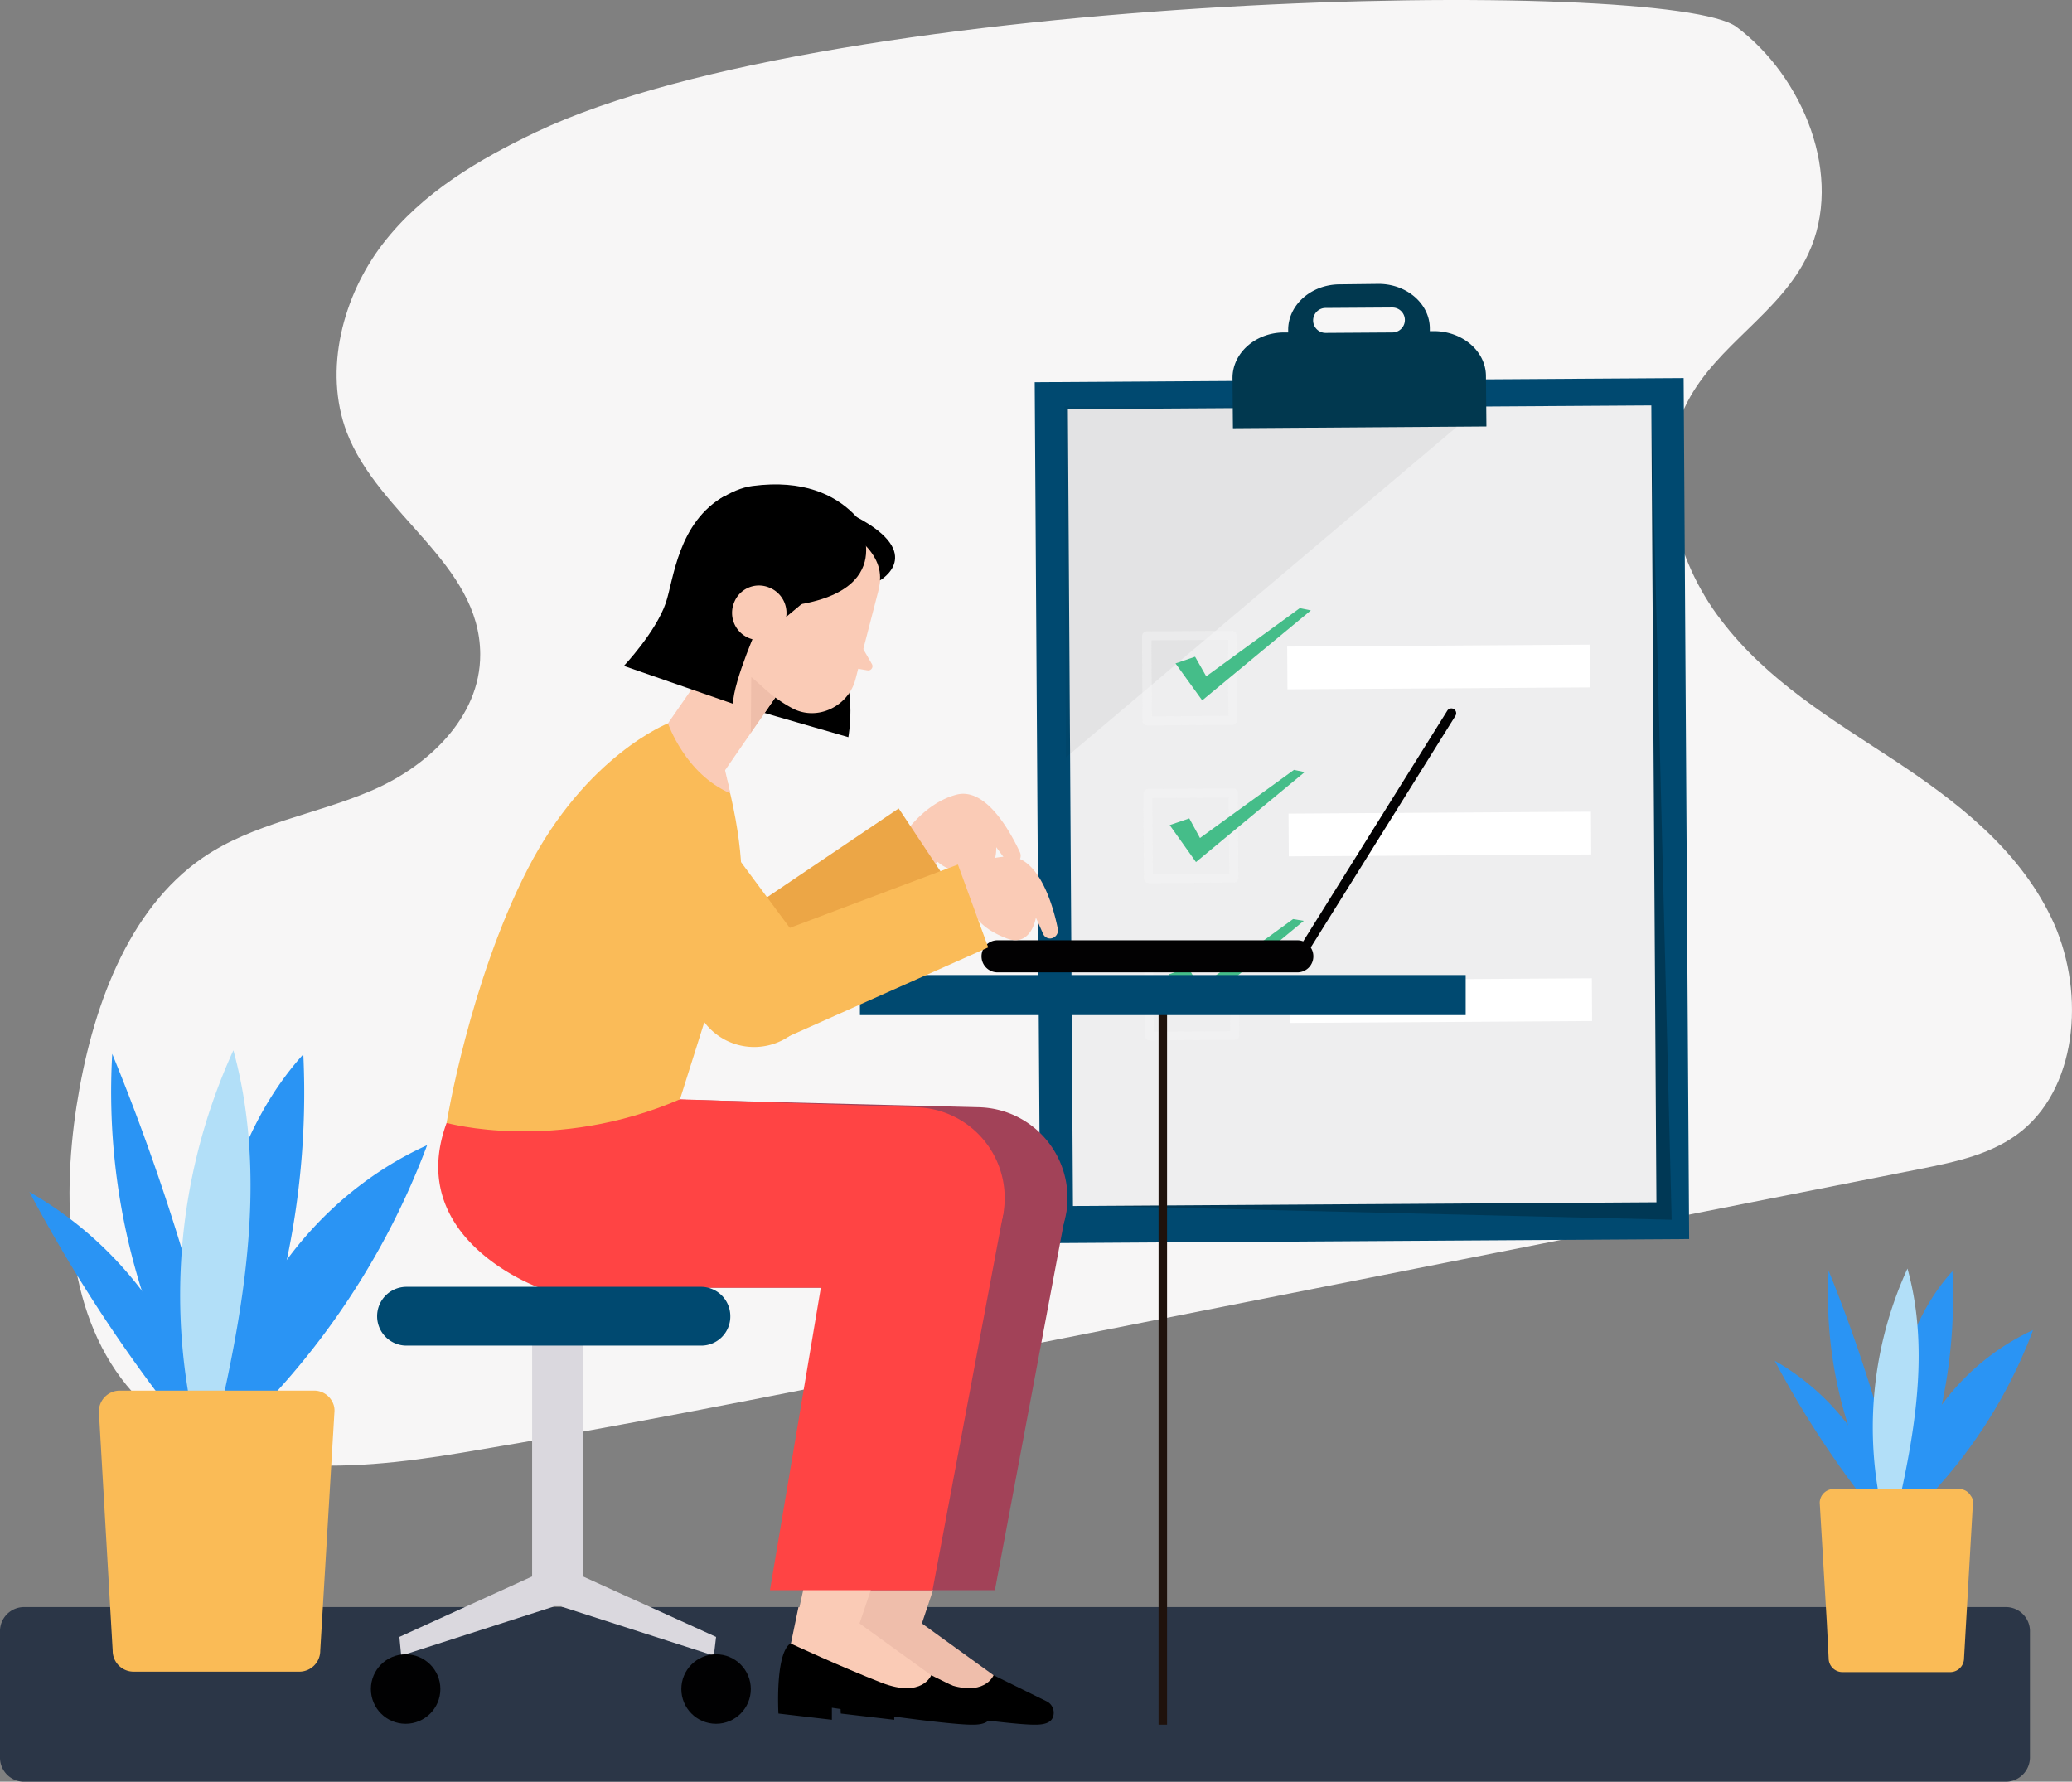 <svg xmlns="http://www.w3.org/2000/svg" width="465.2" height="400" viewBox="0 0 465.2 400">
  <rect x="0" y="0" width="465.2" height="400" fill="#808080" stroke="none"/>
  <g id="producer" transform="translate(-49.3 -74.061)">
    <g id="Group_271" data-name="Group 271" transform="translate(64.912 74.061)">
      <path id="Path_514" data-name="Path 514" d="M169.684,103.7c-12.749,6.1-25.5,13.5-34.431,25.1s-13.4,28.3-8.1,42.3c7.165,18.7,29.872,29.5,29.965,49.8.093,14.5-12.284,25.6-24.753,30.8-12.47,5.3-26.242,7.2-37.5,14.9-17.03,11.7-25.033,34.2-28.383,55.8-3.443,22.4-2.047,47.9,12.563,64.2,18.146,20.2,48.2,17.9,73.981,13.6,34.338-5.7,68.491-12.5,102.643-19.3L480.4,336.5c8-1.6,16.378-3.3,22.892-8.6,12.935-10.6,14.052-32.4,6.514-47.9-7.538-15.6-21.5-26.2-35.269-35.3-13.866-9.1-28.476-17.8-38.805-31.4-10.423-13.5-15.541-33.5-7.631-48.9,6.7-13,20.938-20,27.173-33.3,8.189-17.5-1.21-39.9-16.1-51C424.2,68.8,237.244,71.6,169.684,103.7Z" transform="translate(-64.912 -74.061)" fill="#f7f6f6"/>
    </g>
    <path id="Path_515" data-name="Path 515" d="M499.844,502.9H54.516a5.409,5.409,0,0,1-5.216-5.6v-28a5.409,5.409,0,0,1,5.216-5.6H499.844a5.409,5.409,0,0,1,5.216,5.6v28A5.473,5.473,0,0,1,499.844,502.9Z" transform="translate(0 -28.839)" fill="#2b3647"/>
    <g id="Group_278" data-name="Group 278" transform="translate(447.76 358.861)">
      <g id="Group_277" data-name="Group 277">
        <g id="Group_272" data-name="Group 272" transform="translate(0 20.7)">
          <path id="Path_516" data-name="Path 516" d="M507.5,443.9a54.409,54.409,0,0,0-26.2-35.5,215.784,215.784,0,0,0,25.2,37.5Z" transform="translate(-481.3 -408.4)" fill="#2a94f4"/>
        </g>
        <g id="Group_273" data-name="Group 273" transform="translate(11.932 0.5)">
          <path id="Path_517" data-name="Path 517" d="M511,449.4a96.167,96.167,0,0,1-17.6-61.2A334.933,334.933,0,0,1,511.8,450Z" transform="translate(-493.232 -388.2)" fill="#2a94f4"/>
        </g>
        <g id="Group_274" data-name="Group 274" transform="translate(24.6 0.6)">
          <path id="Path_518" data-name="Path 518" d="M507.4,450c-.4-10.8-.8-21.7.9-32.4s5.6-21.3,12.9-29.3a117.113,117.113,0,0,1-15.3,63.9Z" transform="translate(-505.9 -388.3)" fill="#2a94f4"/>
        </g>
        <g id="Group_275" data-name="Group 275" transform="translate(22.013)">
          <path id="Path_519" data-name="Path 519" d="M507.9,451a85.573,85.573,0,0,1,3.2-63.3c5.7,20.5.6,42.4-4.4,63.1Z" transform="translate(-503.313 -387.7)" fill="#b2dff8"/>
        </g>
        <g id="Group_276" data-name="Group 276" transform="translate(25.2 13.8)">
          <path id="Path_520" data-name="Path 520" d="M508.9,443.4a53.1,53.1,0,0,1,30.4-41.9,111.73,111.73,0,0,1-32.8,46.3Z" transform="translate(-506.5 -401.5)" fill="#2a94f4"/>
        </g>
      </g>
      <path id="Path_521" data-name="Path 521" d="M525.8,440.3l-2,34.9a3.116,3.116,0,0,1-3.1,3.1H496.5a3.116,3.116,0,0,1-3.1-3.1l-.4-7.9-1.6-27a3.116,3.116,0,0,1,3.1-3.1h28.2a2.984,2.984,0,0,1,2.6,1.5h0A2.2,2.2,0,0,1,525.8,440.3Z" transform="translate(-481.3 -387.7)" fill="#fabb56"/>
    </g>
    <g id="Group_285" data-name="Group 285" transform="translate(55.9 309.861)">
      <g id="Group_284" data-name="Group 284">
        <g id="Group_279" data-name="Group 279" transform="translate(0 31.8)">
          <path id="Path_522" data-name="Path 522" d="M96.2,425.2a83.9,83.9,0,0,0-40.3-54.7,342.3,342.3,0,0,0,38.8,57.9Z" transform="translate(-55.9 -370.5)" fill="#2a94f4"/>
        </g>
        <g id="Group_280" data-name="Group 280" transform="translate(18.342 0.8)">
          <path id="Path_523" data-name="Path 523" d="M101.6,433.8a148.207,148.207,0,0,1-27.1-94.3,494.705,494.705,0,0,1,28.3,95.3Z" transform="translate(-74.242 -339.5)" fill="#2a94f4"/>
        </g>
        <g id="Group_281" data-name="Group 281" transform="translate(38 0.9)">
          <path id="Path_524" data-name="Path 524" d="M96.1,434.8c-.6-16.7-1.2-33.5,1.4-50s8.7-32.8,19.9-45.2a182.208,182.208,0,0,1-23.5,98.5Z" transform="translate(-93.9 -339.6)" fill="#2a94f4"/>
        </g>
        <g id="Group_282" data-name="Group 282" transform="translate(33.844)">
          <path id="Path_525" data-name="Path 525" d="M96.8,436.3a132.343,132.343,0,0,1,4.9-97.6c8.7,31.7,1,65.3-6.8,97.2Z" transform="translate(-89.744 -338.7)" fill="#b2dff8"/>
        </g>
        <g id="Group_283" data-name="Group 283" transform="translate(38.8 21.3)">
          <path id="Path_526" data-name="Path 526" d="M98.3,424.6c3-27.7,21.5-53.1,46.9-64.6a172.042,172.042,0,0,1-50.5,71.4Z" transform="translate(-94.7 -360)" fill="#2a94f4"/>
        </g>
      </g>
      <path id="Path_527" data-name="Path 527" d="M124.4,419.7l-3.2,53.8a4.7,4.7,0,0,1-4.7,4.7H79.3a4.7,4.7,0,0,1-4.7-4.7l-.7-12.1-2.4-41.6a4.7,4.7,0,0,1,4.7-4.7h43.6a4.58,4.58,0,0,1,4,2.3h0A4.143,4.143,0,0,1,124.4,419.7Z" transform="translate(-55.9 -338.7)" fill="#fabb56"/>
    </g>
    <g id="To_Do_List" transform="translate(281.609 137.798)">
      <g id="To_Do_List_1_">
        <g id="Group_288" data-name="Group 288">
          <rect id="Rectangle_63" data-name="Rectangle 63" width="145.7" height="193.3" transform="translate(0 22.073) rotate(-0.366)" fill="#004970"/>
          <path id="Path_528" data-name="Path 528" d="M318.2,344.8h2.2l128.7,3.1-4.6-182.8-5.9,1.8Z" transform="translate(-306.09 -137.798)" fill="#030809" opacity="0.26"/>
          <rect id="Rectangle_64" data-name="Rectangle 64" width="131" height="178.9" transform="translate(7.446 28.125) rotate(-0.366)" fill="#eeeeef"/>
          <path id="Path_529" data-name="Path 529" d="M312.8,165.3l94.2-.6-93.9,79.4Z" transform="translate(-306.09 -137.798)" fill="#010102" opacity="0.05"/>
          <g id="Group_287" data-name="Group 287" transform="translate(44.41)">
            <rect id="Rectangle_65" data-name="Rectangle 65" width="56.9" height="5.3" transform="translate(0.091 26.987) rotate(-0.366)" fill="#01384f" opacity="0.12"/>
            <g id="Group_286" data-name="Group 286">
              <path id="Path_530" data-name="Path 530" d="M395.7,148.4h-.9v-.6c0-5.6-5.3-10.1-11.7-10l-8.5.1c-6.4,0-11.6,4.6-11.6,10.2v.6h-.9c-6.4,0-11.6,4.6-11.6,10.2l.1,11.3,56.9-.4-.1-11.3C407.4,152.9,402.1,148.4,395.7,148.4Zm-9.3.3-15,.1a2.8,2.8,0,0,1,0-5.6l15-.1a2.8,2.8,0,0,1,0,5.6Z" transform="translate(-350.5 -137.798)" fill="#01384f"/>
            </g>
          </g>
        </g>
        <g id="Group_289" data-name="Group 289" transform="translate(24.11 77.902)" opacity="0.47">
          <path id="Path_531" data-name="Path 531" d="M350.4,215.7c-6.4,0-12.8.1-19.2.1a1.075,1.075,0,0,0-1,1c0,6.4.1,12.7.1,19.1a1.075,1.075,0,0,0,1,1c6.4,0,12.8-.1,19.2-.1a.908.908,0,0,0,.7-.3h0a.908.908,0,0,0,.3-.7c0-6.4-.1-12.7-.1-19.1A1,1,0,0,0,350.4,215.7Zm-.8,19.1c-5.7,0-11.5.1-17.2.1,0-5.7-.1-11.4-.1-17.1,5.7,0,11.5-.1,17.2-.1C349.5,223.4,349.5,229.1,349.6,234.8Z" transform="translate(-330.2 -215.7)" fill="#f5f5f5"/>
          <path id="Path_532" data-name="Path 532" d="M350.7,251.1c-6.4,0-12.8.1-19.2.1a1.075,1.075,0,0,0-1,1c0,6.4.1,12.7.1,19.1a1.075,1.075,0,0,0,1,1c6.4,0,12.8-.1,19.2-.1a.908.908,0,0,0,.7-.3h0a.908.908,0,0,0,.3-.7c0-6.4-.1-12.7-.1-19.1A1,1,0,0,0,350.7,251.1Zm-.9,19.1c-5.7,0-11.5.1-17.2.1,0-5.7-.1-11.4-.1-17.1,5.7,0,11.5-.1,17.2-.1C349.7,258.8,349.7,264.5,349.8,270.2Z" transform="translate(-330.2 -215.7)" fill="#f5f5f5"/>
          <path id="Path_533" data-name="Path 533" d="M350.9,286.4c-6.4,0-12.8.1-19.2.1a1.075,1.075,0,0,0-1,1c0,6.4.1,12.7.1,19.1a1.075,1.075,0,0,0,1,1c6.4,0,12.8-.1,19.2-.1a.908.908,0,0,0,.7-.3h0a.908.908,0,0,0,.3-.7c0-6.4-.1-12.7-.1-19.1A1.075,1.075,0,0,0,350.9,286.4Zm-.9,19.2c-5.7,0-11.5.1-17.2.1,0-5.7-.1-11.4-.1-17.1,5.7,0,11.5-.1,17.2-.1C349.9,294.1,350,299.8,350,305.6Z" transform="translate(-330.2 -215.7)" fill="#f5f5f5"/>
        </g>
        <path id="Path_534" data-name="Path 534" d="M337.7,223l4.4-1.5,2.5,4.4,21-15.3,2.5.5-24.4,20.2Z" transform="translate(-306.09 -137.798)" fill="#45bd89"/>
        <path id="Path_535" data-name="Path 535" d="M336.4,259.3l4.4-1.5,2.4,4.4,21.1-15.3,2.4.5-24.4,20.2Z" transform="translate(-306.09 -137.798)" fill="#45bd89"/>
        <path id="Path_536" data-name="Path 536" d="M336.2,292.8l4.4-1.5,2.5,4.4,21-15.3,2.4.4L342.1,301Z" transform="translate(-306.09 -137.798)" fill="#45bd89"/>
        <rect id="Rectangle_66" data-name="Rectangle 66" width="67.9" height="9.6" transform="translate(57.187 156.325) rotate(-0.366)" fill="#fff"/>
        <rect id="Rectangle_67" data-name="Rectangle 67" width="67.9" height="9.6" transform="translate(56.988 118.924) rotate(-0.366)" fill="#fff"/>
        <rect id="Rectangle_68" data-name="Rectangle 68" width="67.9" height="9.6" transform="translate(56.687 81.423) rotate(-0.366)" fill="#fff"/>
      </g>
    </g>
    <g id="Girl" transform="translate(132.571 182.812)">
      <g id="Girl_1_">
        <g id="Group_292" data-name="Group 292" transform="translate(109.8 50.281)">
          <g id="Group_290" data-name="Group 290" transform="translate(0 59.869)">
            <line id="Line_1" data-name="Line 1" y2="163.7" transform="translate(68 4.6)" fill="#004970" stroke="#1f120c" stroke-miterlimit="10" stroke-width="1.908"/>
            <rect id="Rectangle_69" data-name="Rectangle 69" width="136" height="9" fill="#004970"/>
          </g>
          <g id="Group_291" data-name="Group 291" transform="translate(27.3)">
            <path id="Path_537" data-name="Path 537" d="M353.3,321.2H286a3.585,3.585,0,0,1-3.6-3.6h0A3.585,3.585,0,0,1,286,314h67.3a3.585,3.585,0,0,1,3.6,3.6h0A3.585,3.585,0,0,1,353.3,321.2Z" transform="translate(-282.4 -261.931)" fill="#020102"/>
            <path id="Path_538" data-name="Path 538" d="M353.8,318.7a1.421,1.421,0,0,1-.6-.2,1.1,1.1,0,0,1-.3-1.5L387,262.4a1.082,1.082,0,0,1,1.8,1.2l-34.1,54.6A1.05,1.05,0,0,1,353.8,318.7Z" transform="translate(-282.4 -261.931)" fill="#020102"/>
          </g>
        </g>
        <g id="Group_315" data-name="Group 315">
          <g id="Group_304" data-name="Group 304" transform="translate(0 138.049)">
            <g id="Group_301" data-name="Group 301" transform="translate(15.126)">
              <g id="Group_296" data-name="Group 296" transform="translate(14.1)">
                <path id="Path_539" data-name="Path 539" d="M211.3,349.7l70.9,1.8a20.375,20.375,0,0,1,19.3,23.2h0a20.311,20.311,0,0,1-20,17.3H197.2s-30.4-10.8-20.8-37Z" transform="translate(-174.526 -349.7)" fill="#a24258"/>
                <g id="Group_295" data-name="Group 295" transform="translate(74.374 25)">
                  <g id="Group_294" data-name="Group 294" transform="translate(1.824 45.4)">
                    <g id="Group_293" data-name="Group 293" transform="translate(0 43.6)">
                      <path id="Path_540" data-name="Path 540" d="M285.1,479l11.8,5.8a2.857,2.857,0,0,1,1.6,3.4c-.3,1.1-1.3,1.9-4,1.9-5.9.1-31.7-3.8-31.7-3.8V489l-12-1.4s-.8-13.7,2.8-15.8Z" transform="translate(-250.724 -463.7)"/>
                      <path id="Path_541" data-name="Path 541" d="M266,465.2,285.1,479s-2,5.2-11.1,1.7c-9-3.5-20.4-8.8-20.4-8.8l1.7-8.2Z" transform="translate(-250.724 -463.7)" fill="#efbeab"/>
                    </g>
                    <path id="Path_542" data-name="Path 542" d="M253.7,471.9l11.5-51.8,19,1.8-16.1,48.2Z" transform="translate(-250.724 -420.1)" fill="#efbeab"/>
                  </g>
                  <path id="Path_543" data-name="Path 543" d="M301.4,374.7l-16,85.2H248.9L263,376.1Z" transform="translate(-248.9 -374.7)" fill="#a24258"/>
                </g>
              </g>
              <g id="Group_300" data-name="Group 300">
                <path id="Path_544" data-name="Path 544" d="M214.7,349.7l53.4,1.8a20.375,20.375,0,0,1,19.3,23.2h0a20.311,20.311,0,0,1-20,17.3H183.1s-30.4-10.8-20.8-37Z" transform="translate(-160.426 -349.7)" fill="#f44"/>
                <g id="Group_299" data-name="Group 299" transform="translate(74.474 25)">
                  <g id="Group_298" data-name="Group 298" transform="translate(1.824 45.4)">
                    <g id="Group_297" data-name="Group 297" transform="translate(0 43.6)">
                      <path id="Path_545" data-name="Path 545" d="M271.1,479l11.8,5.8a2.857,2.857,0,0,1,1.6,3.4c-.3,1.1-1.3,1.9-4,1.9-5.9.1-31.7-3.8-31.7-3.8V489l-12-1.4s-.8-13.7,2.8-15.8Z" transform="translate(-236.724 -463.7)"/>
                      <path id="Path_546" data-name="Path 546" d="M252,465.2,271.1,479s-2,5.2-11.1,1.7c-9-3.5-20.4-8.8-20.4-8.8l1.7-8.2Z" transform="translate(-236.724 -463.7)" fill="#facbb6"/>
                    </g>
                    <path id="Path_547" data-name="Path 547" d="M239.7,471.9l11.5-51.8,19.1,1.8-16.2,48.2Z" transform="translate(-236.724 -420.1)" fill="#facbb6"/>
                  </g>
                  <path id="Path_548" data-name="Path 548" d="M287.4,374.7l-16,85.2H234.9L249,376.1Z" transform="translate(-234.9 -374.7)" fill="#f44"/>
                </g>
              </g>
            </g>
            <g id="Group_303" data-name="Group 303" transform="translate(0 42.1)">
              <g id="Group_302" data-name="Group 302" transform="translate(6.4 8.8)">
                <rect id="Rectangle_70" data-name="Rectangle 70" width="11.4" height="62.9" transform="translate(29.8)" fill="#dad8de"/>
                <path id="Path_549" data-name="Path 549" d="M184.4,455.5l-32.7,14.9.4,4.2,34.2-11Z" transform="translate(-151.7 -400.6)" fill="#dad8de"/>
                <path id="Path_550" data-name="Path 550" d="M190,455.5l32.8,14.9-.5,4.2-34.2-11Z" transform="translate(-151.7 -400.6)" fill="#dad8de"/>
              </g>
              <circle id="Ellipse_10" data-name="Ellipse 10" cx="7.8" cy="7.8" r="7.8" transform="translate(0 82.5)" fill="#010102"/>
              <circle id="Ellipse_11" data-name="Ellipse 11" cx="7.8" cy="7.8" r="7.8" transform="translate(69.7 82.5)" fill="#010102"/>
              <path id="Path_551" data-name="Path 551" d="M219.4,405H153.3a6.594,6.594,0,0,1-6.6-6.6h0a6.594,6.594,0,0,1,6.6-6.6h66.1a6.594,6.594,0,0,1,6.6,6.6h0A6.531,6.531,0,0,1,219.4,405Z" transform="translate(-145.3 -391.8)" fill="#004970"/>
            </g>
          </g>
          <g id="Group_310" data-name="Group 310" transform="translate(17 53.649)">
            <g id="Group_306" data-name="Group 306" transform="translate(29.1 8.2)">
              <path id="Path_552" data-name="Path 552" d="M210.9,273.5,239,311.4a14.043,14.043,0,0,1-1.5,18.4h0a14,14,0,0,1-21-1.7l-25.1-34Z" transform="translate(-191.4 -273.5)" fill="#eca646"/>
              <g id="Group_305" data-name="Group 305" transform="translate(31.5 7.609)">
                <path id="Path_553" data-name="Path 553" d="M263.2,292.9s5.1-9.4,13.6-11.6c6.6-1.7,12.1,8.4,14.2,12.9a1.963,1.963,0,0,1-1.2,2.7h0a1.615,1.615,0,0,1-1.8-.7l-2.3-3.1s.4,6.8-5.4,6.1c-5.8-.6-7.7-2.8-7.7-2.8l-6.5,4.5Z" transform="translate(-222.9 -281.109)" fill="#facbb6"/>
                <path id="Path_554" data-name="Path 554" d="M222.9,312l40.9-27.6,10.9,16.4-42.3,32.5Z" transform="translate(-222.9 -281.109)" fill="#eca646"/>
              </g>
            </g>
            <path id="Path_555" data-name="Path 555" d="M212,265.3s-18.4,7.2-31.5,32.7-18.2,57-18.2,57,24.3,6.8,52.4-5.3l10-31.7s8.7-10.2,0-42Z" transform="translate(-162.3 -265.3)" fill="#fabb58"/>
            <g id="Group_309" data-name="Group 309" transform="translate(32.7 12.4)">
              <g id="Group_307" data-name="Group 307" transform="translate(35.9 17.5)">
                <path id="Path_556" data-name="Path 556" d="M272.7,303.1s7-7.9,15.8-7.9c6.8,0,10,11.1,11,16.1a1.826,1.826,0,0,1-1.7,2.3h0a1.714,1.714,0,0,1-1.6-1.1l-1.6-3.6s-1,6.7-6.5,4.7c-5.5-2.1-6.8-4.7-6.8-4.7l-7.3,2.8Z" transform="translate(-230.9 -295.2)" fill="#facbb6"/>
                <path id="Path_557" data-name="Path 557" d="M230.9,314.4,277.1,297l6.8,18.6-48.7,21.7Z" transform="translate(-230.9 -295.2)" fill="#fabb58"/>
              </g>
              <g id="Group_308" data-name="Group 308">
                <path id="Path_558" data-name="Path 558" d="M214.5,277.7l28.1,37.9a14.043,14.043,0,0,1-1.5,18.4h0a14,14,0,0,1-21-1.7l-25.1-34Z" transform="translate(-195 -277.7)" fill="#fabb58"/>
              </g>
            </g>
          </g>
          <g id="Group_314" data-name="Group 314" transform="translate(56.8)">
            <path id="Path_559" data-name="Path 559" d="M236,247.8l12.4.4c6.6,6.9,4.1,20.2,4.1,20.2l-20.1-5.8Z" transform="translate(-202.1 -211.651)"/>
            <path id="Path_560" data-name="Path 560" d="M237.4,257.6,224.7,276,212,265.3l18.5-26.7Z" transform="translate(-202.1 -211.651)" fill="#facbb6"/>
            <path id="Path_561" data-name="Path 561" d="M230.6,267.4l.1-12.5,5.4,4.6Z" transform="translate(-202.1 -211.651)" fill="#efbeaa"/>
            <path id="Path_562" data-name="Path 562" d="M253.5,220.5s8.4,4,5.7,15.2c0,0-2.1,8.1-5.1,19.7-1.6,6.1-8.6,9.5-14.2,6.5a30.874,30.874,0,0,1-9.9-8.4l-3.7-6.2c-8-16.7,9-34.8,26-27.4Z" transform="translate(-202.1 -211.651)" fill="#facbb6"/>
            <path id="Path_563" data-name="Path 563" d="M254.9,247l2.9,5a.955.955,0,0,1-1,1.4l-4.1-.7Z" transform="translate(-202.1 -211.651)" fill="#facbb6"/>
            <g id="Group_312" data-name="Group 312" transform="translate(48 41.949)">
              <g id="Group_311" data-name="Group 311">
                <path id="Path_564" data-name="Path 564" d="M250.1,253.6" transform="translate(-250.1 -253.6)" fill="none" stroke="#000" stroke-linecap="round" stroke-linejoin="round" stroke-miterlimit="10" stroke-width="0.477"/>
                <path id="Path_565" data-name="Path 565" d="M253.2,255.6" transform="translate(-250.1 -253.6)" fill="none" stroke="#000" stroke-linecap="round" stroke-linejoin="round" stroke-miterlimit="10" stroke-width="0.477"/>
              </g>
            </g>
            <path id="Path_566" data-name="Path 566" d="M236.1,237s2.6-28.4,22.6-10.7c0,0-4.8-17.3-27.7-14.3-4.8.6-10.8,4.6-12.9,8.9-3.4,7.1-1.1,14.6,2.1,28.2l10.4-6.8C231.6,240.6,236.1,237,236.1,237Z" transform="translate(-202.1 -211.651)"/>
            <path id="Path_567" data-name="Path 567" d="M230.9,227l1.4,12.4c32.4-.7,22.9-18.5,22.9-18.5S233.2,206.8,230.9,227Z" transform="translate(-202.1 -211.651)"/>
            <path id="Path_568" data-name="Path 568" d="M244.3,236.6l-6,5-3.1-8.8Z" transform="translate(-202.1 -211.651)"/>
            <path id="Path_569" data-name="Path 569" d="M250.5,221.1s9.7,4.6,9.1,12.1c0,0,10.4-5.9-5.2-14.2C245.2,214.1,250.5,221.1,250.5,221.1Z" transform="translate(-202.1 -211.651)"/>
            <path id="Path_570" data-name="Path 570" d="M232.5,242.8s-5.8,12.9-5.9,18.1l-24.5-8.5s7.1-7.5,9.4-14.1c1.8-5.3,2.7-18.2,13.3-24.1l-.5,17.2Z" transform="translate(-202.1 -211.651)"/>
            <g id="Group_313" data-name="Group 313" transform="translate(24.3 22.697)">
              <path id="Path_571" data-name="Path 571" d="M226.8,238.3a6.11,6.11,0,1,0,7.9-3.5A5.977,5.977,0,0,0,226.8,238.3Z" transform="translate(-226.4 -234.347)" fill="#facbb6"/>
              <path id="Path_572" data-name="Path 572" d="M231.9,237.6" transform="translate(-226.4 -234.347)" fill="none" stroke="#000" stroke-linecap="round" stroke-linejoin="round" stroke-miterlimit="10" stroke-width="0.477"/>
              <path id="Path_573" data-name="Path 573" d="M234.6,242.6" transform="translate(-226.4 -234.347)" fill="none" stroke="#000" stroke-linecap="round" stroke-linejoin="round" stroke-miterlimit="10" stroke-width="0.477"/>
            </g>
            <path id="Path_574" data-name="Path 574" d="M212,265.3s3.9,11.4,14,15.7l-2.9-12.7Z" transform="translate(-202.1 -211.651)" fill="#facbb6"/>
          </g>
        </g>
      </g>
    </g>
  </g>
</svg>
